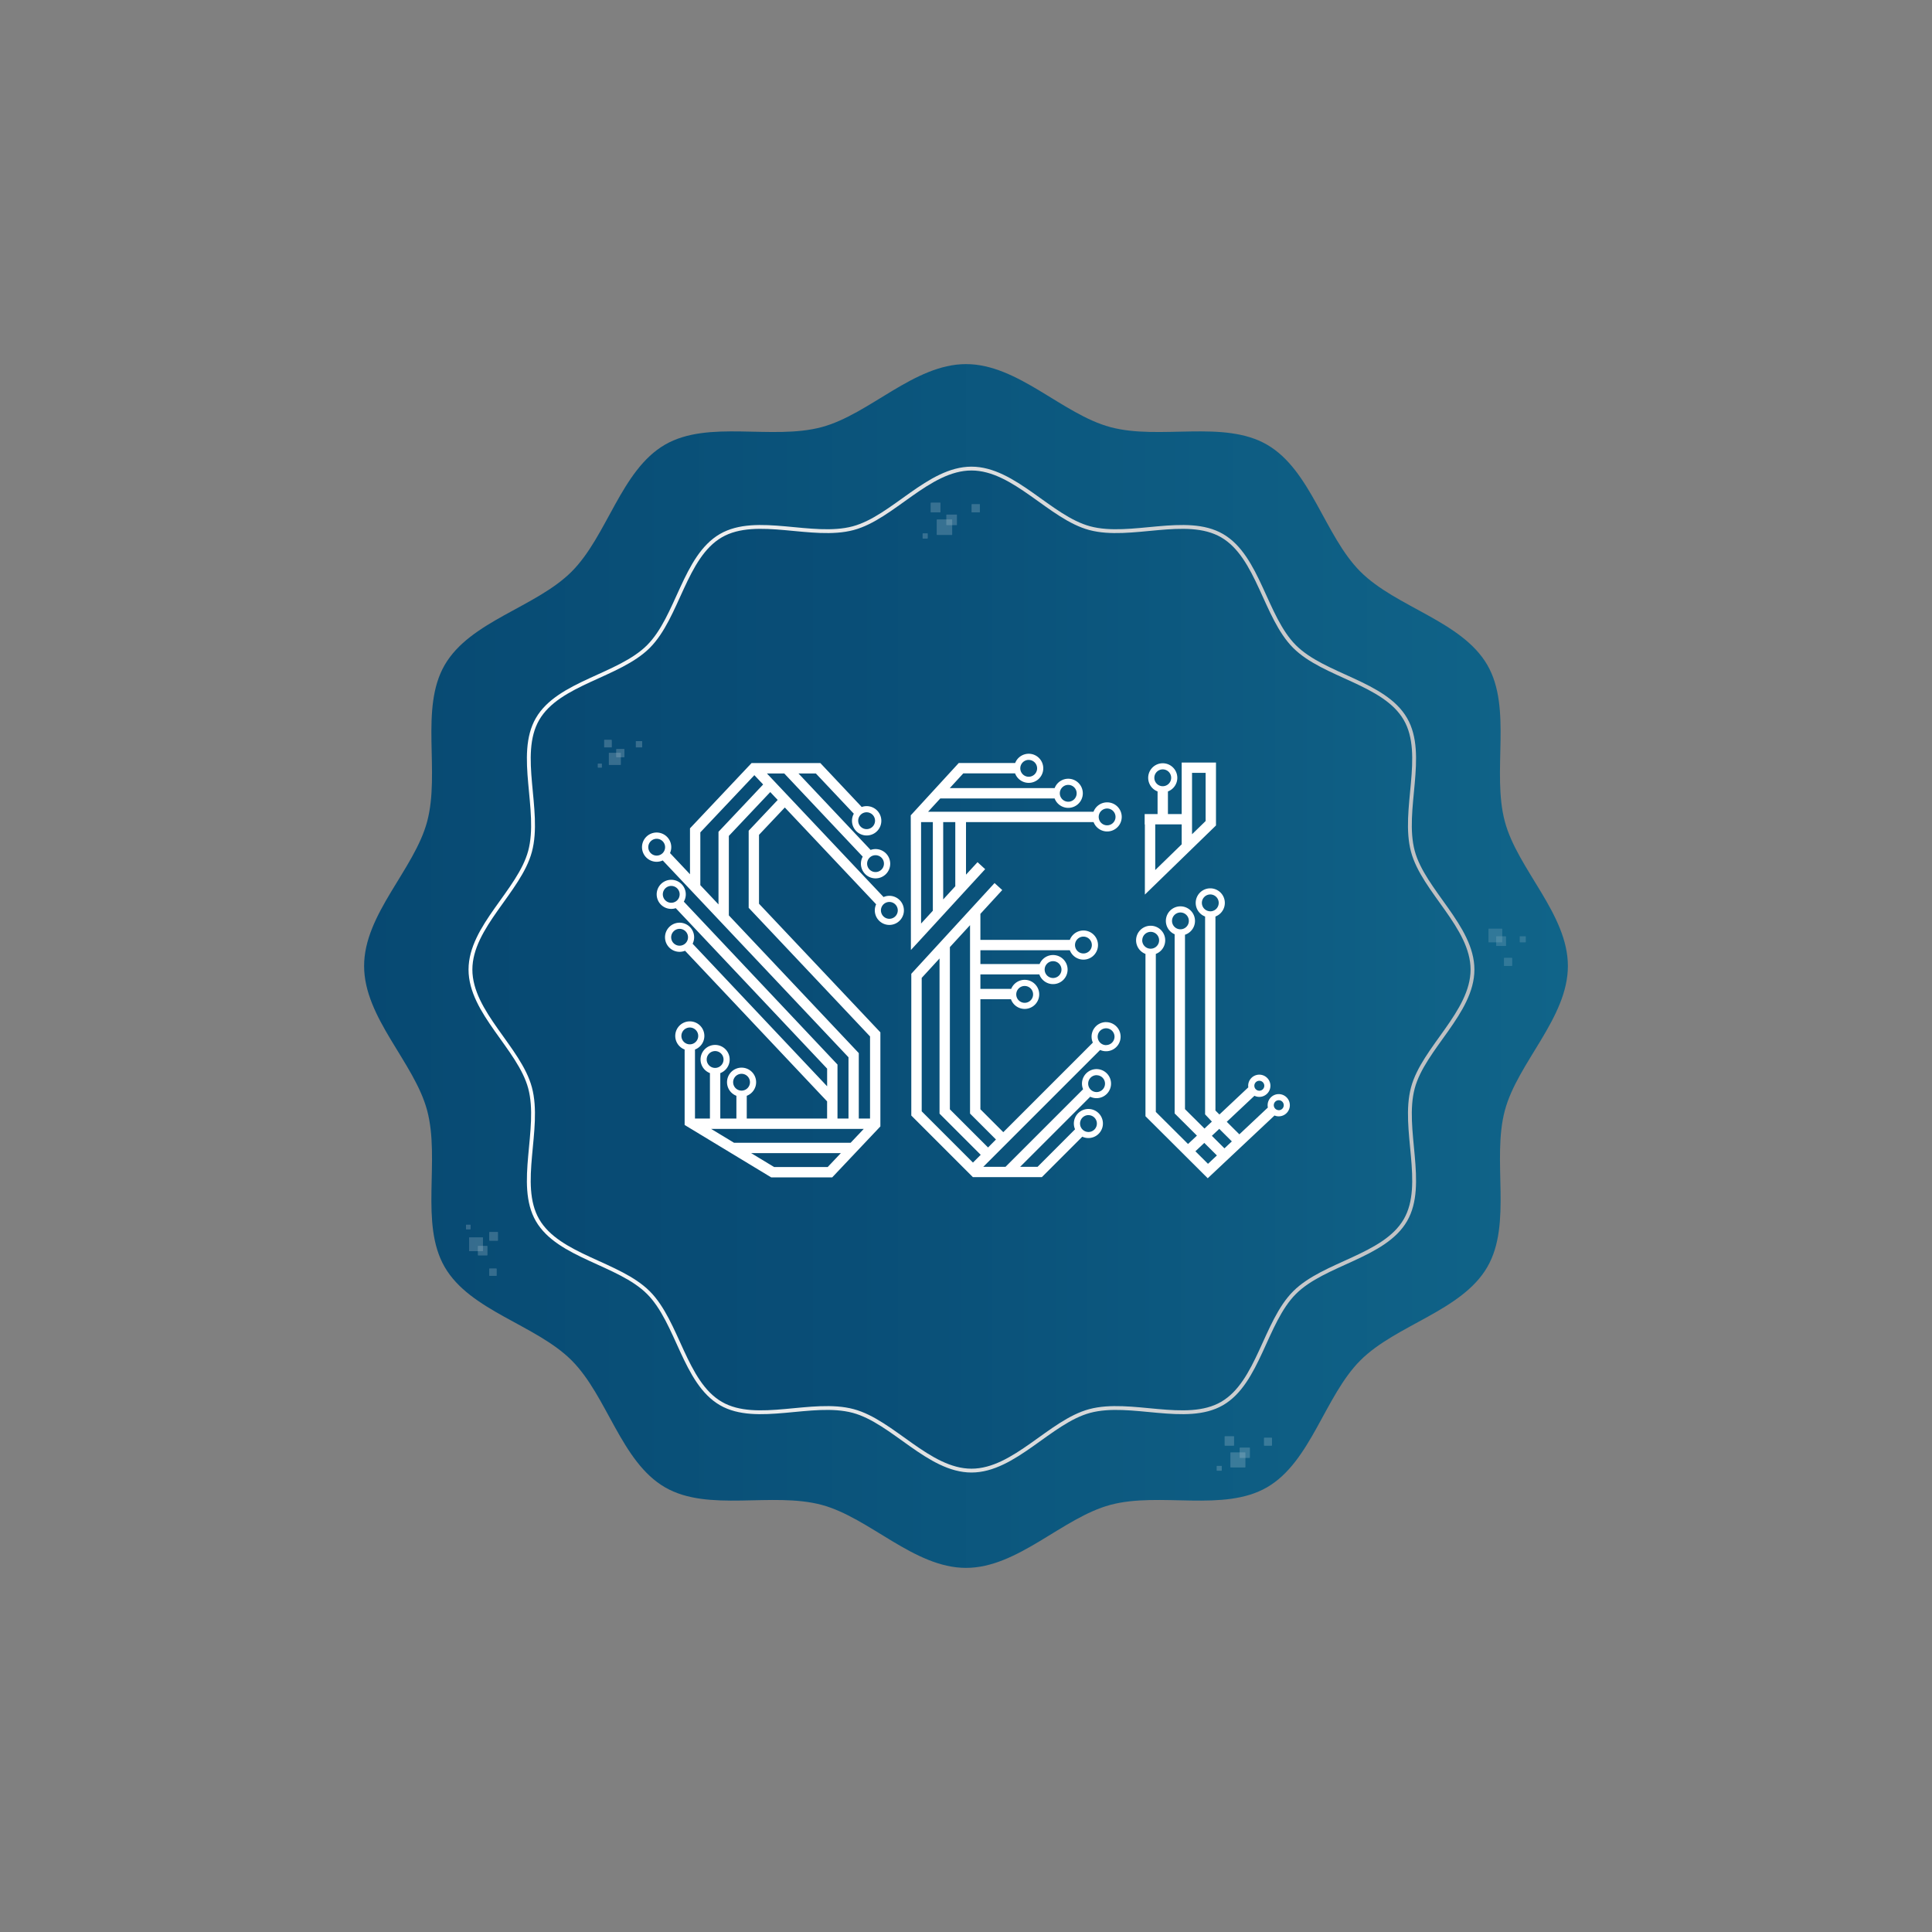 <svg id="Layer_1" data-name="Layer 1" xmlns="http://www.w3.org/2000/svg" xmlns:xlink="http://www.w3.org/1999/xlink" viewBox="0 0 2012.84 2012.84"><rect x="0" y="0" width="2012.84" height="2012.84" fill="#808080" stroke="none"/><defs><style>.cls-1{fill:#fff;}.cls-2{fill:url(#linear-gradient);}.cls-3{fill:url(#linear-gradient-2);}.cls-4{fill:none;stroke-miterlimit:10;stroke-width:4px;stroke:url(#linear-gradient-3);}.cls-5{opacity:0.47;}.cls-6{opacity:0.3;}.cls-7{opacity:0.62;}.cls-8{clip-path:url(#clip-path);}.cls-9{clip-path:url(#clip-path-2);}.cls-10{clip-path:url(#clip-path-3);}.cls-11{clip-path:url(#clip-path-4);}.cls-12{clip-path:url(#clip-path-5);}.cls-13{clip-path:url(#clip-path-6);}.cls-14{clip-path:url(#clip-path-7);}.cls-15{clip-path:url(#clip-path-8);}.cls-16{clip-path:url(#clip-path-9);}.cls-17{clip-path:url(#clip-path-10);}.cls-18{clip-path:url(#clip-path-11);}.cls-19{clip-path:url(#clip-path-12);}.cls-20{clip-path:url(#clip-path-13);}.cls-21{clip-path:url(#clip-path-14);}.cls-22{clip-path:url(#clip-path-15);}.cls-23{opacity:0.64;}.cls-24{clip-path:url(#clip-path-16);}.cls-25{clip-path:url(#clip-path-17);}.cls-26{clip-path:url(#clip-path-18);}.cls-27{clip-path:url(#clip-path-19);}.cls-28{clip-path:url(#clip-path-20);}</style><linearGradient id="linear-gradient" x1="379.34" y1="1006.42" x2="1633.49" y2="1006.42" gradientUnits="userSpaceOnUse"><stop offset="0" stop-color="#074972"/><stop offset="1" stop-color="#106489"/></linearGradient><linearGradient id="linear-gradient-2" x1="490.14" y1="1010.16" x2="1534.1" y2="1010.16" gradientUnits="userSpaceOnUse"><stop offset="0" stop-color="#074972"/><stop offset="0.38" stop-color="#094e77"/><stop offset="0.85" stop-color="#0e5d83"/><stop offset="1" stop-color="#106489"/></linearGradient><linearGradient id="linear-gradient-3" x1="488.14" y1="1010.16" x2="1536.1" y2="1010.16" gradientUnits="userSpaceOnUse"><stop offset="0" stop-color="#fff"/><stop offset="1" stop-color="#bcbec0"/></linearGradient><clipPath id="clip-path"><rect id="SVGID" class="cls-1" x="1282.01" y="1513.33" width="15.35" height="15.35"/></clipPath><clipPath id="clip-path-2"><rect id="SVGID-2" data-name="SVGID" class="cls-1" x="1291.67" y="1508.36" width="10.4" height="10.4"/></clipPath><clipPath id="clip-path-3"><rect id="SVGID-3" data-name="SVGID" class="cls-1" x="1275.98" y="1496.46" width="9.58" height="9.59"/></clipPath><clipPath id="clip-path-4"><rect id="SVGID-4" data-name="SVGID" class="cls-1" x="1267.77" y="1527.27" width="4.96" height="4.96"/></clipPath><clipPath id="clip-path-5"><rect id="SVGID-5" data-name="SVGID" class="cls-1" x="1317.01" y="1497.99" width="8.06" height="8.06"/></clipPath><clipPath id="clip-path-6"><rect id="SVGID-6" data-name="SVGID" class="cls-1" x="976.05" y="541.32" width="15.93" height="15.93"/></clipPath><clipPath id="clip-path-7"><rect id="SVGID-7" data-name="SVGID" class="cls-1" x="986.08" y="536.16" width="10.79" height="10.8"/></clipPath><clipPath id="clip-path-8"><rect id="SVGID-8" data-name="SVGID" class="cls-1" x="969.79" y="523.8" width="9.95" height="9.95"/></clipPath><clipPath id="clip-path-9"><rect id="SVGID-9" data-name="SVGID" class="cls-1" x="961.27" y="555.79" width="5.15" height="5.15"/></clipPath><clipPath id="clip-path-10"><rect id="SVGID-10" data-name="SVGID" class="cls-1" x="1012.39" y="525.39" width="8.36" height="8.37"/></clipPath><clipPath id="clip-path-11"><rect id="SVGID-11" data-name="SVGID" class="cls-1" x="488.85" y="1289.25" width="14.22" height="14.22"/></clipPath><clipPath id="clip-path-12"><rect id="SVGID-12" data-name="SVGID" class="cls-1" x="498.04" y="1298.2" width="9.64" height="9.63"/></clipPath><clipPath id="clip-path-13"><rect id="SVGID-13" data-name="SVGID" class="cls-1" x="509.82" y="1283.67" width="8.88" height="8.88"/></clipPath><clipPath id="clip-path-14"><rect id="SVGID-14" data-name="SVGID" class="cls-1" x="485.56" y="1276.05" width="4.6" height="4.6"/></clipPath><clipPath id="clip-path-15"><rect id="SVGID-15" data-name="SVGID" class="cls-1" x="509.82" y="1321.69" width="7.47" height="7.47"/></clipPath><clipPath id="clip-path-16"><rect id="SVGID-16" data-name="SVGID" class="cls-1" x="634.37" y="784.47" width="12.34" height="12.34"/></clipPath><clipPath id="clip-path-17"><rect id="SVGID-17" data-name="SVGID" class="cls-1" x="642.14" y="780.47" width="8.36" height="8.36"/></clipPath><clipPath id="clip-path-18"><rect id="SVGID-18" data-name="SVGID" class="cls-1" x="629.52" y="770.9" width="7.71" height="7.71"/></clipPath><clipPath id="clip-path-19"><rect id="SVGID-19" data-name="SVGID" class="cls-1" x="622.92" y="795.68" width="3.99" height="3.99"/></clipPath><clipPath id="clip-path-20"><rect id="SVGID-20" data-name="SVGID" class="cls-1" x="662.52" y="772.13" width="6.48" height="6.48"/></clipPath></defs><title>SEI logo</title><path class="cls-2" d="M1633.49,1006.42c0,54.08-52.32,100.57-65.66,150.45-13.79,51.61,7.88,118-18.27,163.14-26.52,45.84-95.06,60.09-132.26,97.29S1365.85,1523,1320,1549.57c-45.18,26.14-111.53,4.47-163.14,18.26-49.88,13.34-96.37,65.66-150.45,65.66S905.85,1581.17,856,1567.83c-51.61-13.79-118,7.88-163.15-18.27C647,1523,632.73,1454.5,595.53,1417.3S489.79,1365.85,463.27,1320c-26.14-45.18-4.47-111.53-18.27-163.14-13.33-49.88-65.66-96.37-65.66-150.45S431.67,905.85,445,856c13.8-51.61-7.87-118,18.27-163.15,26.52-45.84,95.06-60.09,132.26-97.29S647,489.79,692.82,463.27C738,437.13,804.36,458.8,856,445c49.88-13.33,96.36-65.66,150.45-65.66S1107,431.67,1156.87,445c51.61,13.8,118-7.87,163.14,18.27,45.84,26.52,60.09,95.06,97.29,132.26S1523,647,1549.57,692.82C1575.71,738,1554,804.36,1567.83,856,1581.17,905.85,1633.49,952.33,1633.49,1006.42Z"/><path class="cls-3" d="M1534.1,1010.16c0,44.67-51.09,82-62.11,123.24-11.39,42.63,13.84,100.47-7.76,137.8-21.91,37.86-84.82,44.8-115.54,75.53s-37.67,93.64-75.53,115.54c-37.33,21.6-95.17-3.63-137.8,7.76-41.2,11-78.57,62.11-123.24,62.11s-82-51.09-123.24-62.11c-42.64-11.39-100.48,13.84-137.8-7.76-37.87-21.9-44.8-84.81-75.53-115.54S581.91,1309.06,560,1271.2c-21.59-37.33,3.64-95.17-7.76-137.8-11-41.2-62.1-78.57-62.1-123.24s51.09-82,62.1-123.24c11.4-42.63-13.83-100.48,7.77-137.8,21.9-37.86,84.81-44.8,115.54-75.53S713.21,580,751.08,558.05c37.32-21.6,95.16,3.63,137.8-7.77,41.2-11,78.56-62.1,123.24-62.1s82,51.09,123.24,62.1c42.63,11.4,100.47-13.83,137.8,7.77,37.86,21.9,44.8,84.81,75.53,115.54s93.64,37.67,115.54,75.53c21.6,37.33-3.63,95.17,7.76,137.8C1483,928.12,1534.1,965.48,1534.1,1010.16Z"/><path class="cls-4" d="M1534.1,1010.16c0,44.67-51.09,82-62.11,123.24-11.39,42.63,13.84,100.47-7.76,137.8-21.91,37.86-84.82,44.8-115.54,75.53s-37.67,93.64-75.53,115.54c-37.33,21.6-95.17-3.63-137.8,7.76-41.2,11-78.57,62.11-123.24,62.11s-82-51.09-123.24-62.11c-42.64-11.39-100.48,13.84-137.8-7.76-37.87-21.9-44.8-84.81-75.53-115.54S581.91,1309.06,560,1271.2c-21.59-37.33,3.64-95.17-7.76-137.8-11-41.2-62.1-78.57-62.1-123.24s51.09-82,62.1-123.24c11.4-42.63-13.83-100.48,7.77-137.8,21.9-37.86,84.81-44.8,115.54-75.53S713.21,580,751.08,558.05c37.32-21.6,95.16,3.63,137.8-7.77,41.2-11,78.56-62.1,123.24-62.1s82,51.09,123.24,62.1c42.63,11.4,100.47-13.83,137.8,7.77,37.86,21.9,44.8,84.81,75.53,115.54s93.64,37.67,115.54,75.53c21.6,37.33-3.63,95.17,7.76,137.8C1483,928.12,1534.1,965.48,1534.1,1010.16Z"/><path class="cls-1" d="M926.53,933.31a15.06,15.06,0,0,0-6,1.26L799,805.83h18.07l81.76,86.67a15.26,15.26,0,1,0,8.21-7l-75.15-79.66H850l39.55,41.92a15.28,15.28,0,1,0,8.23-7L854.67,795H783L718.86,863v47.82l-20.81-22.06a15.24,15.24,0,1,0-7.58,7.69L884,1101.51v63.86H872.53v-56.28L712.44,939.37a15.16,15.16,0,1,0-13.11,7.56,15.28,15.28,0,0,0,4.71-.75l157.7,167.18v18.39L721.61,983.21a15.17,15.17,0,1,0-7.9,7.33l148,156.93v17.9H778v-23.72a15.16,15.16,0,1,0-10.79,0v23.68H750.43V1118a15.17,15.17,0,1,0-10.79,0v47.37H724.06v-71.94a15.16,15.16,0,1,0-10.78,0v78.62l90.24,54.62H867l50.22-53.13v-98l-126.45-134V869.76l26.9-28.48,95.13,100.85a15.16,15.16,0,1,0,13.76-8.82ZM912.17,891a8.77,8.77,0,1,1-8.77,8.76A8.76,8.76,0,0,1,912.17,891Zm-9.3-44.72a8.77,8.77,0,1,1-8.76,8.77A8.77,8.77,0,0,1,902.87,846.27Zm-218.7,45.12a8.76,8.76,0,1,1,8.76-8.76A8.77,8.77,0,0,1,684.17,891.39Zm15.16,49.14a8.77,8.77,0,1,1,8.77-8.76A8.76,8.76,0,0,1,699.33,940.53Zm8.7,44.72a8.77,8.77,0,1,1,8.77-8.76A8.76,8.76,0,0,1,708,985.25Zm1.88,94a8.76,8.76,0,1,1,8.76,8.77A8.76,8.76,0,0,1,709.91,1079.27Zm38.65-137-18.92-20.06v-55l56.29-59.59,9.14,9.69Q771.82,842,748.56,866.59Zm15.26,185.24a8.76,8.76,0,1,1,8.76,8.76A8.77,8.77,0,0,1,763.82,1127.51Zm-27.55-23.67a8.77,8.77,0,1,1,8.77,8.77A8.77,8.77,0,0,1,736.27,1103.84Zm126.05,112.05H806.53l-24-14.53h93.52Zm23.93-25.32H764.71l-23.82-14.41h159ZM780,865.47V945.8l126.44,134v85.53H894.73v-68.15L759.35,953.7V870.88l43.13-45.67,7.75,8.21Zm146.57,91.77a8.77,8.77,0,1,1,8.77-8.77A8.77,8.77,0,0,1,926.53,957.24Z"/><path class="cls-1" d="M1152.41,1064.87a15.16,15.16,0,0,0-13.83,21.37l-93.3,93.31-23.86-23.86V1041.06h31.85a15.15,15.15,0,1,0,.24-10.79h-32.09v-15.1h61.41a15.15,15.15,0,1,0,.28-10.79h-61.69V990h93.17a15.17,15.17,0,1,0,0-10.79h-93.17V952.09l22.75-24.79-8-7.29-86.74,94.52v147.69l56.56,56.56h0l7.62,7.62h71.82l42.15-42.14a15.14,15.14,0,1,0-7.54-7.72L1081,1215.63h-18.15l73-73a15.14,15.14,0,1,0-7.43-7.82l-80.86,80.86h-23.17l4.93-4.93,7.63-7.63,109.2-109.2a15.16,15.16,0,1,0,6.2-29Zm-84.86-37.64a8.77,8.77,0,1,1-8.77,8.76A8.76,8.76,0,0,1,1067.55,1027.23Zm29.58-25.83a8.76,8.76,0,1,1-8.76,8.76A8.76,8.76,0,0,1,1097.13,1001.4Zm31.62-25.59a8.77,8.77,0,1,1-8.76,8.77A8.77,8.77,0,0,1,1128.75,975.81Zm5.25,186a8.77,8.77,0,1,1-8.76,8.77A8.77,8.77,0,0,1,1134,1161.76Zm8.48-41.59a8.77,8.77,0,1,1-8.77,8.76A8.76,8.76,0,0,1,1142.48,1120.17Zm-128.81,91-53.4-53.41v-139l18.58-20.24v161.67h0l42.9,42.91Zm15.71-15.72-39.75-39.75v-169l21-22.88v196.31l27,27Zm123-106.64a8.77,8.77,0,1,1,8.77-8.76A8.76,8.76,0,0,1,1152.41,1088.8Z"/><path class="cls-1" d="M1153.44,835.93a15.15,15.15,0,0,0-14.16,9.78H966.91l12.69-13.82h119.17a15.17,15.17,0,1,0,0-10.79H989.49l14.11-15.37h53.95a15.16,15.16,0,1,0,.09-10.79H998.86l-50,54.51q.15,64,.16,127.9v12.38l8-8.67,49-53.38h.13v-.14l20.23-22-7.95-7.29-12,13V856.49h132.91a15.16,15.16,0,1,0,14.16-20.56Zm-40.51-18.2a8.77,8.77,0,1,1-8.76,8.76A8.77,8.77,0,0,1,1112.93,817.73Zm-41.18-26a8.76,8.76,0,1,1-8.76,8.76A8.77,8.77,0,0,1,1071.75,791.69ZM971.87,948.83l-12.25,13.35V856.49h12.25Zm23.39-25.48-12.6,13.72V856.49h12.6Zm158.18-63.49a8.76,8.76,0,1,1,8.76-8.76A8.77,8.77,0,0,1,1153.44,859.86Z"/><path class="cls-1" d="M1332.25,1139.89a11.58,11.58,0,0,0-11.58,11.58,11.26,11.26,0,0,0,.25,2.41l-29.71,27.92-13.12-13.06,28.85-27.11a11.58,11.58,0,1,0-6.53-10.41,10.84,10.84,0,0,0,.13,1.62l-30.09,28.29-4.15-4.13V954.86a15.17,15.17,0,1,0-10.78,0V1161l7.06,7.53-7.71,7.24-20.3-20.22V973.85a15.17,15.17,0,1,0-10.78-.49V1160l23.22,23.14-9.28,8.72-33.54-33.42V993.83a15.17,15.17,0,1,0-10.79,0v169.11l64.86,64.61,69.57-65.37a11.58,11.58,0,1,0,4.42-22.29ZM1312,1126a5.18,5.18,0,1,1-5.17,5.18A5.18,5.18,0,0,1,1312,1126Zm-90.93-166.59a8.76,8.76,0,1,1,8.76,8.77A8.76,8.76,0,0,1,1221.06,959.45Zm-31,20.22a8.77,8.77,0,1,1,8.76,8.76A8.77,8.77,0,0,1,1190,979.67Zm70.88-30.21a8.77,8.77,0,1,1,8.76-8.76A8.77,8.77,0,0,1,1260.91,949.46Zm-2.42,263.09-13.11-13.06,9.27-8.72,13.12,13.07Zm17.14-16.11-13.11-13.06,7.71-7.25,13.11,13.07Zm56.62-39.79a5.18,5.18,0,1,1,5.17-5.18A5.17,5.17,0,0,1,1332.25,1156.65Z"/><path class="cls-1" d="M1192.78,932l7.84-7.62L1266.86,860V794.46h-35.73v53.66H1216.8V824.55a15.17,15.17,0,1,0-10.79,0v23.57h-13.45v10.79h.22Zm49.14-126.79h14.15v50.18l-14.15,13.77Zm-39.28,5.14a8.77,8.77,0,1,1,8.76,8.76A8.76,8.76,0,0,1,1202.64,810.39Zm.93,48.52h27.56v20.78l-27.56,26.81Z"/><g class="cls-5"><g class="cls-6"><rect class="cls-1" x="1550.88" y="967.63" width="14.02" height="14.02"/><rect id="SVGID-21" data-name="SVGID" class="cls-1" x="1550.88" y="967.63" width="14.02" height="14.02"/></g><g class="cls-6"><rect class="cls-1" x="1558.94" y="975.6" width="9.91" height="9.91"/><rect id="SVGID-22" data-name="SVGID" class="cls-1" x="1558.94" y="975.6" width="9.91" height="9.91"/></g><g class="cls-6"><rect class="cls-1" x="1583.46" y="975.6" width="6.05" height="6.05"/><rect id="SVGID-23" data-name="SVGID" class="cls-1" x="1583.46" y="975.6" width="6.05" height="6.05"/></g><g class="cls-6"><rect class="cls-1" x="1567.05" y="998.02" width="8.25" height="8.25"/><rect id="SVGID-24" data-name="SVGID" class="cls-1" x="1567.05" y="998.02" width="8.25" height="8.25"/></g></g><g class="cls-7"><g class="cls-6"><rect id="SVGID-25" data-name="SVGID" class="cls-1" x="1282.01" y="1513.33" width="15.35" height="15.35"/><g class="cls-8"><rect class="cls-1" x="1282.01" y="1513.33" width="15.34" height="15.34"/></g></g><g class="cls-6"><rect id="SVGID-26" data-name="SVGID" class="cls-1" x="1291.67" y="1508.36" width="10.4" height="10.4"/><g class="cls-9"><rect class="cls-1" x="1291.67" y="1508.36" width="10.4" height="10.4"/></g></g><g class="cls-6"><rect id="SVGID-27" data-name="SVGID" class="cls-1" x="1275.98" y="1496.46" width="9.58" height="9.59"/><g class="cls-10"><rect class="cls-1" x="1275.98" y="1496.46" width="9.59" height="9.59"/></g></g><g class="cls-6"><rect id="SVGID-28" data-name="SVGID" class="cls-1" x="1267.77" y="1527.27" width="4.96" height="4.96"/><g class="cls-11"><rect class="cls-1" x="1267.77" y="1527.27" width="4.96" height="4.96"/></g></g><g class="cls-6"><rect id="SVGID-29" data-name="SVGID" class="cls-1" x="1317.01" y="1497.99" width="8.06" height="8.06"/><g class="cls-12"><rect class="cls-1" x="1317.01" y="1497.99" width="8.06" height="8.06"/></g></g></g><g class="cls-7"><g class="cls-6"><rect id="SVGID-30" data-name="SVGID" class="cls-1" x="976.05" y="541.32" width="15.93" height="15.93"/><g class="cls-13"><rect class="cls-1" x="976.05" y="541.32" width="15.93" height="15.93"/></g></g><g class="cls-6"><rect id="SVGID-31" data-name="SVGID" class="cls-1" x="986.08" y="536.16" width="10.79" height="10.8"/><g class="cls-14"><rect class="cls-1" x="986.08" y="536.16" width="10.79" height="10.79"/></g></g><g class="cls-6"><rect id="SVGID-32" data-name="SVGID" class="cls-1" x="969.79" y="523.8" width="9.95" height="9.95"/><g class="cls-15"><rect class="cls-1" x="969.79" y="523.8" width="9.95" height="9.95"/></g></g><g class="cls-6"><rect id="SVGID-33" data-name="SVGID" class="cls-1" x="961.27" y="555.79" width="5.15" height="5.15"/><g class="cls-16"><rect class="cls-1" x="961.27" y="555.79" width="5.15" height="5.15"/></g></g><g class="cls-6"><rect id="SVGID-34" data-name="SVGID" class="cls-1" x="1012.39" y="525.39" width="8.36" height="8.37"/><g class="cls-17"><rect class="cls-1" x="1012.39" y="525.39" width="8.36" height="8.36"/></g></g></g><g class="cls-7"><g class="cls-6"><rect id="SVGID-35" data-name="SVGID" class="cls-1" x="488.85" y="1289.25" width="14.22" height="14.22"/><g class="cls-18"><rect class="cls-1" x="488.85" y="1289.25" width="14.22" height="14.22"/></g></g><g class="cls-6"><rect id="SVGID-36" data-name="SVGID" class="cls-1" x="498.04" y="1298.2" width="9.64" height="9.63"/><g class="cls-19"><rect class="cls-1" x="498.04" y="1298.2" width="9.63" height="9.63"/></g></g><g class="cls-6"><rect id="SVGID-37" data-name="SVGID" class="cls-1" x="509.82" y="1283.67" width="8.88" height="8.88"/><g class="cls-20"><rect class="cls-1" x="509.83" y="1283.67" width="8.88" height="8.88"/></g></g><g class="cls-6"><rect id="SVGID-38" data-name="SVGID" class="cls-1" x="485.56" y="1276.05" width="4.6" height="4.6"/><g class="cls-21"><rect class="cls-1" x="485.56" y="1276.05" width="4.6" height="4.6"/></g></g><g class="cls-6"><rect id="SVGID-39" data-name="SVGID" class="cls-1" x="509.82" y="1321.69" width="7.47" height="7.47"/><g class="cls-22"><rect class="cls-1" x="509.83" y="1321.69" width="7.47" height="7.47"/></g></g></g><g class="cls-23"><g class="cls-6"><rect id="SVGID-40" data-name="SVGID" class="cls-1" x="634.37" y="784.47" width="12.34" height="12.34"/><g class="cls-24"><rect class="cls-1" x="634.37" y="784.47" width="12.34" height="12.34"/></g></g><g class="cls-6"><rect id="SVGID-41" data-name="SVGID" class="cls-1" x="642.14" y="780.47" width="8.36" height="8.36"/><g class="cls-25"><rect class="cls-1" x="642.14" y="780.47" width="8.36" height="8.36"/></g></g><g class="cls-6"><rect id="SVGID-42" data-name="SVGID" class="cls-1" x="629.52" y="770.9" width="7.71" height="7.71"/><g class="cls-26"><rect class="cls-1" x="629.52" y="770.9" width="7.71" height="7.71"/></g></g><g class="cls-6"><rect id="SVGID-43" data-name="SVGID" class="cls-1" x="622.92" y="795.68" width="3.99" height="3.99"/><g class="cls-27"><rect class="cls-1" x="622.92" y="795.68" width="3.99" height="3.99"/></g></g><g class="cls-6"><rect id="SVGID-44" data-name="SVGID" class="cls-1" x="662.52" y="772.13" width="6.48" height="6.48"/><g class="cls-28"><rect class="cls-1" x="662.52" y="772.13" width="6.48" height="6.48"/></g></g></g></svg>